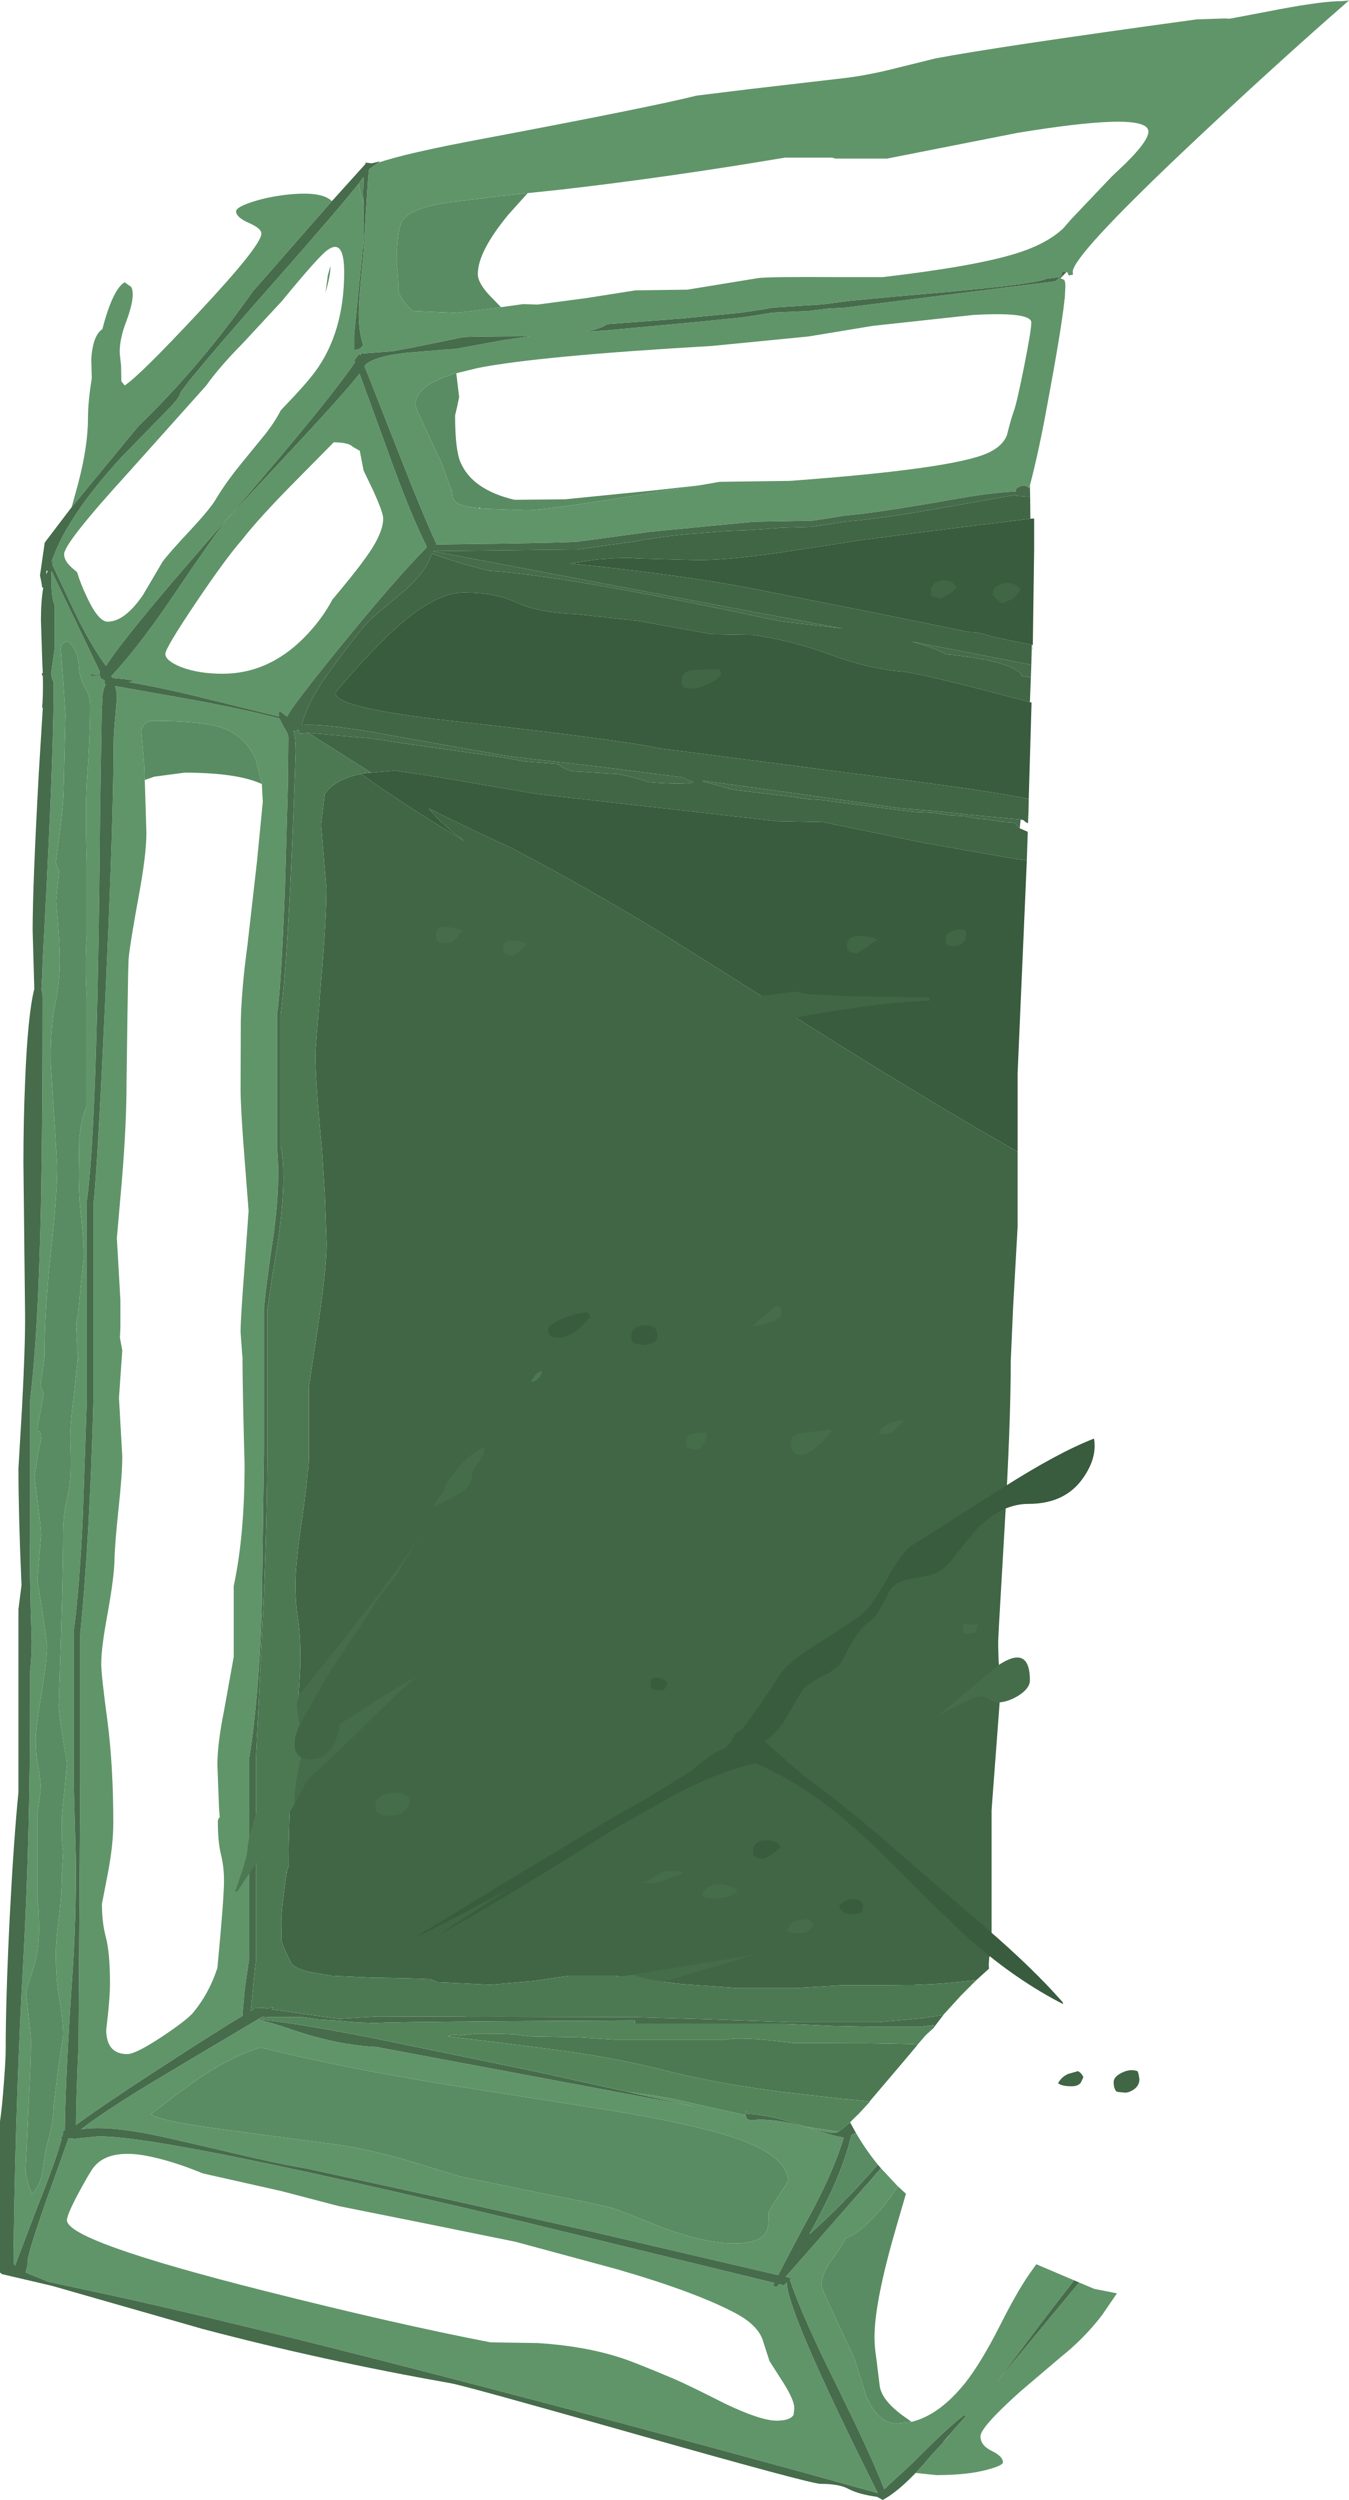 <?xml version="1.0" encoding="UTF-8" standalone="no"?>
<svg xmlns:ffdec="https://www.free-decompiler.com/flash" xmlns:xlink="http://www.w3.org/1999/xlink" ffdec:objectType="shape" height="528.2px" width="285.15px" xmlns="http://www.w3.org/2000/svg">
  <g transform="matrix(1.0, 0.0, 0.0, 1.0, 12.65, 57.3)">
    <path d="M2.5 49.85 L3.9 44.75 Q5.95 36.9 5.95 30.95 5.95 27.5 6.75 22.65 L6.65 18.95 Q6.65 17.55 6.95 16.1 7.5 13.3 8.9 12.3 L8.95 12.35 Q11.2 3.75 13.7 2.35 L15.05 3.3 Q15.4 3.75 15.4 4.95 15.4 6.95 14.05 10.6 12.65 14.2 12.65 17.15 L12.95 20.1 13.0 23.25 13.7 24.15 Q16.9 22.05 29.4 8.65 42.6 -5.45 42.6 -7.95 42.6 -9.05 39.95 -10.2 37.25 -11.4 37.25 -12.65 37.25 -13.5 40.55 -14.6 43.9 -15.7 47.85 -16.15 55.3 -17.0 57.5 -14.8 L40.9 4.15 Q36.3 10.6 32.55 15.25 24.85 24.8 16.6 32.75 L2.5 49.85 M67.25 -22.9 Q72.95 -24.9 89.0 -27.9 125.1 -34.7 134.6 -37.1 L145.6 -38.45 166.25 -40.85 Q171.35 -41.5 177.15 -43.0 L185.05 -44.95 Q197.9 -47.4 240.25 -53.2 L246.2 -53.4 247.3 -53.35 256.55 -55.1 257.8 -55.35 Q267.25 -57.1 270.9 -57.05 L272.5 -57.2 272.2 -56.95 269.25 -54.35 269.15 -54.25 268.95 -54.1 Q255.5 -42.25 240.8 -28.45 L237.3 -25.15 Q214.1 -3.15 214.1 0.15 L214.15 0.75 213.25 0.9 212.95 0.2 212.75 0.2 212.0 0.0 211.55 1.2 208.5 1.6 Q207.35 2.25 198.0 3.35 L188.55 4.3 176.05 5.4 166.6 6.3 161.35 7.0 150.75 7.7 147.45 8.25 144.1 8.75 131.4 10.0 115.65 11.2 Q114.45 12.15 111.15 12.75 L115.05 12.55 131.25 11.05 143.95 9.8 147.25 9.3 150.6 8.75 158.35 8.4 162.3 7.9 165.9 7.7 199.1 3.55 210.4 2.15 211.3 1.4 211.5 1.5 212.25 1.8 Q212.55 2.1 212.55 3.25 L212.4 6.0 212.25 6.25 212.35 6.25 Q211.65 12.55 208.75 28.1 206.95 38.05 205.05 45.25 L204.9 45.85 Q203.7 44.65 202.05 46.05 L202.05 46.55 Q196.55 46.8 188.05 48.35 172.15 51.15 165.8 51.65 L162.5 52.2 159.15 52.7 146.55 52.95 124.9 55.05 110.15 57.05 Q109.65 57.4 79.55 57.75 L79.6 57.6 79.45 57.3 Q77.35 52.75 74.3 45.15 L73.9 44.2 73.8 43.9 70.7 36.05 64.9 21.3 64.6 20.65 64.4 20.1 64.65 19.7 Q66.75 18.0 72.4 17.35 L73.7 17.2 81.0 16.6 83.75 16.4 93.8 14.55 99.4 13.75 Q86.35 13.8 85.15 13.95 L81.55 14.7 74.45 16.15 73.65 16.3 70.35 16.9 64.05 17.4 63.85 17.4 63.7 17.35 63.6 17.35 63.6 17.75 63.45 17.7 63.45 17.75 63.3 17.4 62.65 18.3 62.25 18.8 62.4 19.25 Q55.35 29.45 31.25 57.05 13.8 77.05 9.75 83.4 6.6 79.15 3.2 72.15 L-1.6 62.0 -1.3 60.7 -1.8 61.55 -1.8 61.5 Q1.4 51.9 13.15 39.15 L21.65 30.45 Q25.35 26.75 25.35 26.05 25.35 24.9 45.65 1.9 58.45 -12.6 63.2 -18.55 63.25 -17.55 63.95 -15.0 L64.2 -14.05 64.2 -6.45 63.2 3.45 62.2 13.55 62.2 16.6 62.65 16.6 Q63.7 16.45 64.1 15.55 62.85 11.9 63.3 5.85 L63.35 5.2 63.35 5.1 63.7 1.15 64.2 -4.0 64.65 -12.0 65.15 -19.5 65.2 -20.1 65.25 -20.55 65.25 -21.0 65.3 -21.35 65.5 -21.65 67.25 -22.9 M173.55 400.8 L177.1 404.6 Q175.8 406.85 173.4 409.7 L172.95 410.15 Q169.0 414.6 166.15 415.6 165.05 417.65 162.75 420.8 161.0 423.45 161.0 425.5 161.0 426.15 163.6 431.65 L167.8 440.65 169.85 446.9 169.85 446.95 170.05 447.6 170.35 448.7 Q172.85 454.75 176.95 454.75 L180.05 454.4 180.25 454.35 Q186.0 452.85 191.35 446.2 194.75 441.9 198.8 433.9 202.15 427.25 204.7 423.5 L206.4 421.1 214.4 424.5 Q207.9 432.75 198.7 445.15 L198.0 446.05 215.45 424.95 218.65 426.3 223.45 427.25 220.3 431.85 Q216.5 436.8 211.65 440.65 L202.95 448.05 Q194.6 455.55 194.6 457.45 194.6 459.4 197.0 460.55 199.35 461.7 199.35 462.95 199.35 463.6 196.25 464.45 192.05 465.65 185.25 465.65 L180.9 465.2 181.8 464.2 182.75 463.2 182.95 462.9 183.6 462.15 184.95 460.65 188.4 456.95 186.55 458.8 191.45 453.25 191.25 452.9 Q188.05 455.3 182.2 461.15 L180.25 463.1 174.25 468.65 Q172.35 463.7 168.15 454.85 L163.95 446.2 Q156.95 432.2 154.3 424.35 L154.6 424.05 153.4 423.75 154.15 422.95 154.85 422.15 169.45 405.5 170.4 404.4 170.4 404.45 173.55 400.8 M98.9 -16.5 L92.45 -15.8 81.65 -14.45 Q74.3 -13.3 72.55 -10.85 71.2 -8.95 71.2 -1.65 71.65 1.8 71.55 3.6 71.5 5.5 74.55 8.4 L83.45 8.8 87.4 8.4 93.25 7.6 97.95 6.95 101.0 7.05 111.5 5.65 121.65 4.05 132.65 3.9 147.65 1.45 Q150.15 1.15 164.25 1.25 L173.95 1.25 Q193.6 -1.05 202.3 -3.8 208.65 -5.8 212.1 -9.05 L213.7 -10.9 221.35 -18.95 222.35 -20.0 225.3 -22.8 Q230.1 -27.55 230.1 -29.5 230.1 -31.85 221.9 -31.55 215.1 -31.3 202.55 -29.25 L174.9 -23.8 163.9 -23.8 163.25 -24.0 153.3 -24.0 Q128.7 -19.85 106.05 -17.25 L98.9 -16.5 M135.15 45.25 L139.5 44.5 154.35 44.3 Q188.35 41.8 195.95 38.5 199.2 37.1 200.2 34.65 200.95 31.55 201.65 29.55 202.25 28.0 203.8 20.25 205.35 12.45 205.35 10.85 205.35 8.55 193.05 9.25 L171.85 11.55 158.2 13.8 137.8 15.8 Q101.3 17.9 88.35 20.45 L83.05 21.75 81.65 22.25 Q75.15 24.6 75.15 28.2 75.15 28.7 77.3 33.25 L80.65 40.45 80.95 41.2 81.7 43.35 82.85 46.4 83.05 47.75 Q83.25 48.6 84.2 49.1 85.5 49.75 88.7 50.1 L88.95 50.15 98.75 50.5 Q102.2 50.5 120.4 47.6 L135.15 45.25 M53.95 21.25 Q60.1 12.9 60.1 0.2 60.1 -7.05 56.55 -4.45 54.7 -3.15 46.95 6.3 L38.65 15.25 Q33.8 20.15 30.95 24.15 L14.35 42.7 Q0.9 57.45 0.9 59.8 0.9 61.35 2.95 63.0 L3.65 63.6 Q4.35 65.95 5.6 68.6 8.1 74.05 10.1 74.05 13.7 74.05 17.55 68.45 L21.7 61.4 Q23.15 59.45 27.65 54.65 31.65 50.35 32.9 48.3 35.0 44.75 38.3 40.7 L43.4 34.45 Q45.45 31.85 46.7 29.4 L47.4 28.65 Q51.9 24.0 53.95 21.25 M56.65 0.8 L57.2 -1.1 Q57.25 0.75 56.15 4.55 L56.65 0.8 M50.0 44.15 Q42.25 51.95 38.55 56.7 35.0 60.75 28.65 70.2 22.3 79.65 22.3 80.85 22.3 82.3 25.65 83.65 29.35 85.05 34.4 85.05 44.0 85.05 51.5 77.55 55.3 73.75 57.6 69.4 62.35 63.75 64.5 60.75 68.35 55.5 68.35 52.25 68.35 51.05 66.35 46.6 L64.2 42.1 63.4 37.95 61.9 37.1 Q61.15 36.2 57.9 36.15 L50.0 44.15 M63.35 21.65 L68.9 36.85 Q73.85 50.8 77.6 58.3 70.8 65.2 59.6 78.95 48.9 92.1 48.05 94.1 L46.35 92.85 46.3 93.9 46.35 94.1 27.0 89.35 Q19.85 87.7 14.5 86.8 L15.65 86.65 Q15.5 86.3 11.2 85.95 L10.85 85.6 Q16.75 79.25 23.75 68.9 32.25 56.3 35.45 52.25 L51.0 35.55 Q60.25 25.6 63.35 21.65 M0.2 79.9 L0.7 86.45 1.2 93.8 0.8 109.55 Q0.75 112.65 -0.05 118.9 L-0.85 124.9 -0.5 125.9 Q-0.15 126.45 -0.15 126.9 L-0.8 133.0 Q0.0 142.05 0.0 145.4 0.0 150.15 -0.95 154.8 -1.95 159.4 -1.95 166.95 L-1.25 178.05 -0.55 189.1 Q-0.55 195.0 -1.9 207.25 -3.25 219.5 -3.25 229.5 L-3.65 232.4 -4.1 235.3 -3.75 236.35 Q-3.4 236.95 -3.4 237.35 L-4.85 244.95 Q-3.95 244.95 -3.95 246.7 L-4.65 250.1 -5.35 254.75 -4.65 260.5 Q-3.95 265.5 -3.95 267.0 L-4.75 276.4 Q-2.7 289.35 -2.7 290.55 -2.7 293.4 -3.9 300.65 -5.1 307.95 -5.1 310.15 -5.1 313.3 -4.55 316.15 -4.05 319.0 -4.05 319.85 -4.05 321.8 -4.75 325.9 L-4.75 343.95 Q-4.4 346.0 -4.4 350.55 -4.4 355.05 -5.75 359.1 -7.15 363.15 -7.15 363.8 L-6.6 368.85 Q-6.1 372.75 -6.1 374.0 -6.1 377.6 -6.65 388.7 L-7.25 401.75 -6.65 404.25 -5.95 406.25 Q-4.25 404.75 -3.75 401.9 L-3.0 396.9 Q-1.3 390.95 -1.3 387.6 L-0.3 379.45 0.7 372.65 Q0.7 369.9 -0.05 365.3 -0.85 360.75 -0.85 355.8 -0.85 352.65 -0.2 347.85 0.4 343.05 0.4 339.15 L0.7 333.8 0.45 331.95 0.4 327.25 Q0.4 325.7 0.95 321.25 L1.5 315.2 Q-0.25 304.8 -0.25 303.1 0.7 276.15 0.7 266.6 0.7 262.35 1.7 258.5 2.55 255.15 2.2 247.35 2.1 244.25 2.9 238.05 L3.8 229.6 3.95 230.25 3.65 228.15 3.65 226.6 3.45 223.0 Q3.45 221.4 3.85 220.45 L4.35 215.05 5.05 208.45 Q5.05 204.55 4.55 200.1 4.0 195.65 4.0 190.6 L4.1 183.4 Q4.45 179.15 5.7 176.3 L5.7 153.35 Q5.25 146.8 5.7 140.2 L5.7 125.0 Q5.3 112.75 5.8 106.4 6.4 98.25 6.4 91.75 6.4 89.85 5.3 87.95 4.15 85.95 4.0 83.3 3.85 80.2 1.8 78.2 0.75 78.3 0.35 79.0 0.15 79.45 0.2 79.9 M-1.1 73.0 L-1.1 70.6 Q-1.8 69.0 -1.8 64.9 L-1.75 63.35 3.3 73.85 8.4 84.5 8.45 85.3 6.6 85.15 6.5 85.5 8.5 85.45 8.65 86.0 9.45 86.45 9.45 86.8 9.4 87.25 9.7 87.3 Q9.25 88.1 9.05 89.4 L8.85 93.1 8.5 114.75 Q7.95 180.6 5.7 196.55 L5.7 238.7 4.85 263.0 Q4.2 277.75 2.95 287.3 L2.95 320.25 3.4 336.1 Q3.45 348.8 2.65 360.0 1.2 380.95 1.05 392.85 L0.75 392.85 0.55 394.05 0.0 394.55 0.4 394.5 Q-0.75 399.05 -4.95 409.5 L-9.45 421.35 -9.8 421.0 -9.75 415.65 -9.7 415.55 -9.75 415.55 Q-9.25 383.6 -7.7 356.35 -6.3 330.55 -6.3 302.55 L-6.3 295.9 Q-5.95 292.6 -5.95 289.5 -6.45 275.1 -6.3 267.9 L-6.3 238.5 Q-4.6 225.15 -4.0 197.5 -3.65 180.7 -3.65 153.45 -3.65 152.55 -3.9 151.85 L-3.85 150.5 -3.75 149.2 -3.65 146.35 -3.65 146.15 -2.85 130.95 -2.7 127.75 Q-1.3 100.0 -1.3 86.85 L-1.3 86.8 Q-1.7 86.3 -1.85 85.0 L-1.1 79.6 -1.1 73.75 -1.05 73.6 -1.1 73.0 M42.7 108.35 L42.65 108.0 41.45 103.3 Q39.6 98.85 35.5 96.95 31.4 95.0 19.6 95.0 17.85 95.0 17.2 97.0 L17.8 103.8 17.95 107.25 17.95 107.5 18.3 118.65 Q18.3 123.3 16.65 132.15 14.8 142.3 14.55 145.15 14.45 146.15 14.3 156.65 L14.1 171.15 Q14.1 180.35 13.1 192.3 L12.05 204.3 12.8 217.35 12.8 223.25 12.7 225.35 13.2 228.0 12.5 238.05 13.2 250.45 Q13.2 254.2 12.4 261.55 11.6 269.1 11.55 272.45 11.45 276.05 10.1 283.6 8.75 290.8 8.75 294.25 8.75 296.6 10.05 306.2 11.3 315.85 11.3 327.9 11.3 332.55 10.1 338.75 L8.9 344.95 Q8.9 348.9 9.7 351.9 10.55 355.0 10.6 361.2 10.65 364.7 9.8 371.6 9.85 376.7 14.25 376.7 16.05 376.7 21.7 372.95 26.95 369.45 28.25 367.85 31.55 363.85 33.3 358.5 34.7 343.85 34.7 340.05 34.7 337.1 34.05 334.5 33.4 331.9 33.4 327.55 33.4 327.15 33.65 326.8 L33.8 326.65 33.65 324.8 33.3 315.6 Q33.3 311.2 34.65 304.45 L36.75 292.8 36.75 277.8 Q39.05 267.15 39.05 252.2 38.65 237.75 38.6 229.5 L38.75 230.45 38.55 229.0 38.2 224.1 Q38.2 221.4 39.05 210.35 L39.9 198.55 39.05 187.6 Q38.2 176.8 38.2 172.8 L38.25 158.3 Q38.45 151.2 39.65 142.45 L41.65 124.9 42.9 112.1 42.7 108.35 M11.7 94.35 L12.05 90.25 Q12.05 88.7 11.65 87.65 L28.0 90.55 Q38.65 92.5 46.4 94.5 L47.3 96.25 Q48.3 97.75 48.3 98.55 L48.2 108.8 47.6 129.7 Q46.85 150.2 45.95 156.8 L45.95 185.7 Q46.6 192.4 45.3 202.75 43.6 214.05 43.15 219.2 L43.15 249.55 42.7 282.15 Q42.15 300.7 40.05 314.05 L40.05 356.3 39.1 362.85 38.65 367.95 38.65 368.6 Q32.7 372.15 19.35 380.85 8.3 388.05 3.4 391.7 3.45 385.1 3.95 374.8 L4.3 319.9 4.3 288.0 Q6.3 268.0 7.1 238.35 L7.1 197.15 Q7.95 189.45 9.6 153.95 11.05 122.2 11.3 106.15 L11.35 100.45 Q11.35 97.55 11.7 94.35 M145.0 389.6 L145.0 389.65 Q145.0 390.7 146.35 390.65 L147.7 390.55 Q152.9 390.55 158.75 392.45 164.2 394.2 165.7 394.3 163.9 400.55 159.35 409.25 154.55 418.1 151.85 423.4 L111.75 414.05 81.55 407.3 52.05 400.85 Q46.4 399.95 35.7 397.4 23.2 394.45 19.2 393.65 9.55 391.75 4.45 392.6 9.7 388.65 18.2 383.45 25.5 379.05 41.8 369.4 44.35 369.9 48.95 371.5 58.6 374.8 66.95 375.2 L134.5 387.85 129.85 386.85 120.15 384.7 125.5 385.45 130.1 386.25 130.3 386.3 135.25 387.45 145.0 389.6 M1.8 394.5 L2.7 394.55 3.4 394.65 3.4 394.55 8.4 394.05 9.35 394.1 Q13.85 394.25 23.3 395.85 46.15 399.75 98.05 412.15 L149.6 424.7 151.05 425.05 150.75 425.6 151.45 425.95 152.05 425.3 153.05 425.55 153.65 424.95 Q153.85 431.45 172.9 469.45 L170.0 468.65 152.65 463.85 152.4 463.8 Q119.95 454.9 85.35 445.9 44.95 435.4 18.4 429.35 L13.75 428.3 -2.45 424.8 -6.65 423.1 -6.8 423.0 -7.25 422.8 -7.05 422.1 Q-6.8 421.35 -6.8 420.4 -6.8 418.75 -2.5 406.6 L1.8 394.6 1.8 394.5 M19.3 389.35 Q20.4 390.7 34.05 392.55 L59.15 395.9 Q66.35 397.05 74.25 399.4 L84.8 402.6 102.05 406.15 Q115.1 408.65 117.3 409.4 119.0 410.0 127.75 413.5 136.8 416.7 142.45 416.7 148.2 416.7 149.4 414.05 149.8 413.25 149.8 411.95 L149.8 410.35 Q150.05 409.3 152.0 406.55 L153.9 403.6 Q153.9 398.45 143.65 394.75 135.5 391.8 117.35 388.75 L81.4 383.1 Q58.25 379.3 42.4 375.3 36.7 377.05 30.45 381.15 26.9 383.45 19.3 389.35 M157.45 392.0 L164.6 393.1 163.9 393.35 Q161.75 393.35 157.45 392.0 M148.5 436.9 Q147.35 433.95 143.2 431.65 134.85 427.1 117.75 422.15 L96.3 416.35 77.1 412.45 58.9 408.8 46.85 405.65 30.2 401.9 Q24.4 399.5 19.35 398.4 9.6 396.25 6.55 401.5 5.85 402.55 3.9 406.15 1.5 410.65 1.5 411.8 1.5 416.2 43.35 426.75 71.3 433.8 91.05 437.6 L101.0 437.75 Q110.65 438.35 118.2 440.75 120.9 441.55 129.65 445.25 132.4 446.4 140.6 450.55 148.15 454.15 151.5 454.15 154.4 454.15 155.1 452.9 L155.25 451.5 Q155.25 449.9 153.1 446.4 L150.0 441.55 148.5 436.9" fill="#609569" fill-rule="evenodd" stroke="none"/>
    <path d="M57.5 -14.8 L64.55 -22.6 64.65 -22.95 65.8 -22.8 65.95 -22.8 67.6 -23.2 67.6 -23.15 67.25 -22.9 65.5 -21.65 65.3 -21.35 65.25 -21.0 65.25 -20.55 65.2 -20.1 65.15 -19.5 64.65 -12.0 64.2 -4.0 63.7 1.15 63.35 5.1 63.35 5.2 63.3 5.85 Q62.85 11.9 64.1 15.55 63.7 16.45 62.65 16.6 L62.2 16.6 62.2 13.55 63.2 3.45 64.2 -6.45 64.2 -14.05 64.1 -16.45 64.2 -19.9 63.2 -18.55 Q58.45 -12.6 45.65 1.9 25.35 24.9 25.35 26.05 25.35 26.75 21.65 30.45 L13.15 39.15 Q1.4 51.9 -1.8 61.5 L-1.8 61.55 -1.3 60.7 -1.6 62.0 3.2 72.15 Q6.6 79.15 9.75 83.4 13.8 77.05 31.25 57.05 55.35 29.45 62.4 19.25 L62.25 18.8 62.65 18.3 63.3 17.4 63.45 17.75 63.45 17.7 63.6 17.75 63.6 17.35 63.7 17.35 63.85 17.4 64.05 17.4 70.35 16.9 73.65 16.3 74.45 16.15 81.55 14.7 85.15 13.95 Q86.35 13.8 99.4 13.75 L93.8 14.55 83.75 16.4 81.0 16.6 73.7 17.2 72.4 17.35 Q66.75 18.0 64.65 19.7 L64.4 20.1 64.6 20.65 64.9 21.3 70.7 36.05 73.8 43.9 73.9 44.2 74.3 45.15 Q77.35 52.75 79.45 57.3 L79.6 57.6 79.55 57.75 Q109.65 57.4 110.15 57.05 L124.9 55.05 146.55 52.95 159.15 52.7 162.5 52.2 165.8 51.65 Q172.15 51.15 188.05 48.35 196.55 46.8 202.05 46.55 L202.05 46.05 Q203.7 44.65 204.9 45.85 L205.05 45.25 205.1 47.65 204.85 47.65 204.5 47.65 202.05 47.45 202.05 47.25 200.65 47.5 188.45 49.65 Q174.1 52.25 165.7 52.95 L162.35 53.5 159.0 54.0 152.65 54.2 145.95 54.7 140.65 54.9 134.9 55.4 Q129.4 55.7 121.45 57.1 L109.45 58.8 78.8 59.15 138.7 70.5 165.5 75.5 152.2 73.95 142.5 71.9 Q105.45 64.25 90.75 63.3 83.4 61.45 78.65 59.65 77.55 63.25 73.0 67.35 L67.65 71.85 Q64.6 74.45 63.25 76.3 58.35 82.55 56.0 86.0 53.4 89.8 52.1 93.0 51.45 94.5 51.15 95.9 55.35 95.55 66.8 97.5 L66.95 97.55 67.3 97.6 68.45 97.8 68.4 97.8 95.0 102.5 113.75 104.65 131.7 106.95 132.8 107.5 Q133.85 107.8 133.85 108.0 131.7 108.55 124.45 107.95 121.2 106.85 117.95 106.25 L108.3 105.65 Q106.05 104.95 105.45 104.15 L98.05 103.55 94.4 102.85 71.9 99.65 68.05 99.05 67.45 98.95 66.55 98.85 66.25 98.8 66.1 98.75 52.55 97.55 50.65 97.65 50.45 96.85 49.7 97.3 49.4 97.05 Q49.85 98.85 49.85 101.45 48.4 144.65 46.65 157.15 L46.65 185.0 Q47.25 187.1 47.25 191.45 47.25 197.2 46.0 205.6 44.45 214.95 43.85 219.55 L43.85 248.85 Q43.85 262.5 43.05 281.65 L41.45 314.4 41.45 357.2 Q41.15 359.05 40.75 363.7 L40.35 367.6 40.75 367.35 40.8 367.35 41.1 367.0 43.15 366.95 43.8 367.1 45.05 366.8 44.85 367.25 58.95 369.25 66.95 368.75 122.05 368.9 135.5 369.3 154.15 369.95 172.7 369.95 173.2 369.95 180.25 369.3 182.35 369.1 182.65 369.05 186.7 368.45 186.9 368.25 184.65 371.2 182.9 372.85 183.3 372.4 184.85 370.55 182.15 370.9 181.75 370.95 172.7 370.95 172.55 370.95 163.2 370.75 153.45 370.3 121.55 370.3 121.55 369.6 94.35 369.75 Q67.1 369.95 66.95 370.15 L62.6 370.0 58.25 369.6 54.8 369.4 51.35 368.9 45.15 368.9 42.8 368.8 41.9 369.35 Q48.55 369.9 65.45 373.15 L94.85 379.2 97.3 379.7 103.9 381.1 104.0 381.15 119.75 384.6 120.15 384.7 129.85 386.85 134.5 387.85 66.95 375.2 Q58.6 374.8 48.95 371.5 44.35 369.9 41.8 369.4 25.5 379.05 18.2 383.45 9.7 388.65 4.45 392.6 9.55 391.75 19.2 393.65 23.2 394.45 35.7 397.4 46.4 399.95 52.05 400.85 L81.55 407.3 111.75 414.05 151.85 423.4 Q154.55 418.1 159.35 409.25 163.9 400.55 165.7 394.3 164.2 394.2 158.75 392.45 152.9 390.55 147.7 390.55 L146.35 390.65 Q145.0 390.7 145.0 389.65 L145.0 389.6 Q145.0 387.95 145.35 389.3 150.3 389.6 156.05 391.55 L157.45 392.0 Q161.75 393.35 163.9 393.35 L164.6 393.1 166.7 391.45 167.05 391.1 167.25 391.5 168.25 393.3 167.3 393.85 Q166.25 398.45 163.85 404.0 161.95 408.35 158.45 414.75 165.2 408.8 172.9 400.05 L173.55 400.8 170.4 404.45 170.4 404.4 169.45 405.5 154.85 422.15 154.15 422.95 153.4 423.75 154.6 424.05 154.3 424.35 Q156.95 432.2 163.95 446.2 L168.15 454.85 Q172.35 463.7 174.25 468.65 L180.25 463.1 182.2 461.15 Q188.05 455.3 191.25 452.9 L191.45 453.25 186.55 458.8 188.4 456.95 184.95 460.65 183.6 462.15 182.95 462.9 182.75 463.2 181.8 464.2 180.9 465.2 180.25 465.85 Q176.8 469.35 173.95 470.9 L172.75 470.25 Q168.85 469.7 166.75 468.6 164.8 467.5 160.8 467.5 158.75 467.5 122.75 457.3 85.6 446.75 82.65 446.25 55.25 441.4 30.1 434.75 L-1.7 425.65 -12.4 423.15 -12.35 422.95 -12.65 422.95 -12.65 390.95 Q-12.2 387.9 -11.8 382.4 -11.45 377.7 -11.45 375.95 -11.45 364.95 -10.6 347.85 -9.75 331.35 -8.75 321.35 L-8.75 282.7 -8.1 277.6 -8.15 276.5 Q-8.75 262.45 -8.75 252.95 L-8.0 240.15 Q-7.3 227.1 -7.35 220.5 L-7.7 188.45 Q-7.7 179.6 -7.35 171.35 -6.8 157.2 -5.4 151.65 L-5.75 139.3 Q-5.75 129.65 -4.45 106.05 L-3.6 92.2 -3.75 92.2 Q-3.5 89.55 -3.6 85.45 L-3.75 85.45 -3.8 84.9 -3.6 84.9 -3.7 83.05 -4.0 73.7 Q-4.0 69.75 -3.5 66.8 L-3.75 66.85 Q-3.8 66.05 -4.2 64.3 L-3.2 57.35 2.5 49.85 16.6 32.75 Q24.85 24.8 32.55 15.25 36.3 10.6 40.9 4.15 L57.5 -14.8 M212.75 0.2 L211.5 1.5 211.3 1.4 210.4 2.15 199.1 3.55 165.9 7.7 162.3 7.9 158.35 8.4 150.6 8.75 147.25 9.3 143.95 9.8 131.25 11.05 115.05 12.55 111.15 12.75 Q114.45 12.15 115.65 11.2 L131.4 10.0 144.1 8.75 147.45 8.25 150.75 7.7 161.35 7.0 166.6 6.3 176.05 5.4 188.55 4.3 198.0 3.35 Q207.35 2.25 208.5 1.6 L211.55 1.2 212.0 0.0 212.75 0.2 M205.35 83.15 L205.25 85.85 203.4 85.55 Q202.1 82.45 187.2 80.9 186.1 80.25 184.5 79.65 182.55 78.9 179.95 78.25 L185.8 79.35 205.35 83.15 M203.1 115.85 L202.9 117.7 201.75 116.55 199.1 116.35 196.15 115.85 193.85 115.65 191.25 115.15 188.05 114.95 184.8 114.45 180.7 114.25 176.55 113.75 161.1 111.75 158.1 111.55 154.85 111.05 142.3 109.55 135.95 107.8 135.95 107.65 153.15 110.0 177.25 113.4 185.5 114.1 191.95 114.8 203.1 115.85 M214.4 424.5 L215.45 424.95 198.0 446.05 198.7 445.15 Q207.9 432.75 214.4 424.5 M63.35 21.65 Q60.25 25.6 51.0 35.55 L35.45 52.25 Q32.25 56.3 23.75 68.9 16.75 79.25 10.85 85.6 L11.2 85.95 Q15.5 86.3 15.65 86.65 L14.5 86.8 Q19.85 87.7 27.0 89.35 L46.35 94.1 46.3 93.9 46.35 92.85 48.05 94.1 Q48.9 92.1 59.6 78.95 70.8 65.2 77.6 58.3 73.85 50.8 68.9 36.85 L63.35 21.65 M-9.75 415.65 L-9.8 421.0 -9.45 421.35 -4.95 409.5 Q-0.75 399.05 0.4 394.5 L0.0 394.55 0.55 394.05 0.75 392.85 1.05 392.85 Q1.2 380.95 2.65 360.0 3.45 348.8 3.4 336.1 L2.95 320.25 2.95 287.3 Q4.2 277.75 4.85 263.0 L5.7 238.7 5.7 196.55 Q7.95 180.6 8.5 114.75 L8.85 93.1 9.05 89.4 Q9.25 88.1 9.7 87.3 L9.4 87.25 9.45 86.8 9.45 86.45 8.65 86.0 8.5 85.45 6.5 85.5 6.6 85.15 8.45 85.3 8.4 84.5 3.3 73.85 -1.75 63.35 -1.8 64.9 Q-1.8 69.0 -1.1 70.6 L-1.1 73.0 -1.1 73.75 -1.1 79.6 -1.85 85.0 Q-1.7 86.3 -1.3 86.8 L-1.3 86.85 Q-1.3 100.0 -2.7 127.75 L-2.85 130.95 -3.65 146.15 -3.65 146.35 -3.75 149.2 -3.85 150.5 -3.9 151.85 Q-3.65 152.55 -3.65 153.45 -3.65 180.7 -4.0 197.5 -4.6 225.15 -6.3 238.5 L-6.3 267.9 Q-6.45 275.1 -5.95 289.5 -5.95 292.6 -6.3 295.9 L-6.3 302.55 Q-6.3 330.55 -7.7 356.35 -9.25 383.6 -9.75 415.55 L-9.75 415.65 M11.7 94.35 Q11.35 97.55 11.35 100.45 L11.3 106.15 Q11.05 122.2 9.6 153.95 7.95 189.45 7.1 197.15 L7.1 238.35 Q6.3 268.0 4.3 288.0 L4.3 319.9 3.95 374.8 Q3.45 385.1 3.4 391.7 8.3 388.05 19.35 380.85 32.7 372.15 38.65 368.6 L38.65 367.95 39.1 362.85 40.05 356.3 40.05 314.05 Q42.15 300.7 42.7 282.15 L43.15 249.55 43.15 219.2 Q43.6 214.05 45.3 202.75 46.6 192.4 45.95 185.7 L45.95 156.8 Q46.85 150.2 47.6 129.7 L48.2 108.8 48.3 98.55 Q48.3 97.75 47.3 96.25 L46.4 94.5 Q38.65 92.5 28.0 90.55 L11.65 87.65 Q12.05 88.7 12.05 90.25 L11.7 94.35 M1.8 394.5 L1.8 394.6 -2.5 406.6 Q-6.8 418.75 -6.8 420.4 -6.8 421.35 -7.05 422.1 L-7.25 422.8 -6.8 423.0 -6.65 423.1 -2.45 424.8 13.75 428.3 18.4 429.35 Q44.95 435.4 85.35 445.9 119.95 454.9 152.4 463.8 L152.65 463.85 170.0 468.65 172.9 469.45 Q153.85 431.45 153.65 424.95 L153.05 425.55 152.05 425.3 151.45 425.95 150.75 425.6 151.05 425.05 149.6 424.7 98.05 412.15 Q46.15 399.75 23.3 395.85 13.85 394.25 9.35 394.1 L8.4 394.05 3.4 394.55 3.4 394.65 2.7 394.55 1.8 394.5 M-2.85 64.05 L-2.55 63.25 -2.85 63.35 -2.85 64.05" fill="#466c4b" fill-rule="evenodd" stroke="none"/>
    <path d="M168.25 393.3 Q170.3 396.85 172.9 400.05 165.2 408.8 158.45 414.75 161.95 408.35 163.85 404.0 166.25 398.45 167.3 393.85 L168.25 393.3 M177.1 404.6 L178.85 406.2 176.9 412.9 Q172.2 428.95 172.2 436.5 172.2 438.6 172.6 441.1 L173.25 446.4 Q173.45 449.55 178.0 452.95 L180.05 454.4 176.95 454.75 Q172.85 454.75 170.35 448.7 L170.05 447.6 169.85 446.95 169.85 446.9 167.8 440.65 163.6 431.65 Q161.0 426.15 161.0 425.5 161.0 423.45 162.75 420.8 165.05 417.65 166.15 415.6 169.0 414.6 172.95 410.15 L173.4 409.7 Q175.8 406.85 177.1 404.6 M63.2 -18.55 L64.2 -19.9 64.1 -16.45 64.2 -14.05 63.95 -15.0 Q63.25 -17.55 63.2 -18.55 M93.25 7.6 L87.4 8.4 83.45 8.8 74.55 8.4 Q71.5 5.5 71.55 3.6 71.65 1.8 71.2 -1.65 71.2 -8.95 72.55 -10.85 74.3 -13.3 81.65 -14.45 L92.45 -15.8 98.9 -16.5 94.85 -12.0 Q88.35 -4.15 88.35 0.6 88.35 2.6 91.2 5.5 L93.25 7.6 M83.05 21.75 L83.8 21.55 84.4 26.6 84.0 28.55 83.55 30.45 Q83.55 37.75 84.7 40.4 87.2 46.2 96.1 48.3 L106.75 48.2 126.2 46.25 135.15 45.25 120.4 47.6 Q102.2 50.5 98.75 50.5 L88.95 50.15 88.7 49.9 88.7 50.1 Q85.5 49.75 84.2 49.1 83.25 48.6 83.05 47.75 L82.85 46.4 81.7 43.35 80.95 41.2 80.65 40.45 77.3 33.25 Q75.15 28.7 75.15 28.2 75.15 24.6 81.65 22.25 L83.05 21.75 M0.2 79.9 Q0.15 79.45 0.35 79.0 0.75 78.3 1.8 78.2 3.85 80.2 4.0 83.3 4.15 85.95 5.3 87.95 6.4 89.85 6.4 91.75 6.4 98.25 5.8 106.4 5.3 112.75 5.7 125.0 L5.7 140.2 Q5.25 146.8 5.7 153.35 L5.7 176.3 Q4.45 179.15 4.1 183.4 L4.0 190.6 Q4.0 195.65 4.55 200.1 5.05 204.55 5.05 208.45 L4.35 215.05 3.85 220.45 Q3.45 221.4 3.45 223.0 L3.65 226.6 3.65 228.15 3.95 230.25 3.8 229.6 2.9 238.05 Q2.1 244.25 2.2 247.35 2.55 255.15 1.7 258.5 0.7 262.35 0.7 266.6 0.7 276.15 -0.25 303.1 -0.25 304.8 1.5 315.2 L0.95 321.25 Q0.4 325.7 0.4 327.25 L0.45 331.95 0.7 333.8 0.4 339.15 Q0.4 343.05 -0.2 347.85 -0.85 352.65 -0.85 355.8 -0.85 360.75 -0.05 365.3 0.7 369.9 0.7 372.65 L-0.3 379.45 -1.3 387.6 Q-1.3 390.95 -3.0 396.9 L-3.75 401.9 Q-4.25 404.75 -5.95 406.25 L-6.65 404.25 -7.25 401.75 -6.65 388.7 Q-6.1 377.6 -6.1 374.0 -6.1 372.75 -6.6 368.85 L-7.15 363.8 Q-7.15 363.15 -5.75 359.1 -4.4 355.05 -4.4 350.55 -4.4 346.0 -4.75 343.95 L-4.75 325.9 Q-4.05 321.8 -4.05 319.85 -4.05 319.0 -4.55 316.15 -5.1 313.3 -5.1 310.15 -5.1 307.95 -3.9 300.65 -2.7 293.4 -2.7 290.55 -2.7 289.35 -4.75 276.4 L-3.95 267.0 Q-3.95 265.5 -4.65 260.5 L-5.35 254.75 -4.65 250.1 -3.95 246.7 Q-3.95 244.95 -4.85 244.95 L-3.4 237.35 Q-3.4 236.95 -3.75 236.35 L-4.1 235.3 -3.65 232.4 -3.25 229.5 Q-3.25 219.5 -1.9 207.25 -0.55 195.0 -0.55 189.1 L-1.25 178.05 -1.95 166.95 Q-1.95 159.4 -0.95 154.8 0.0 150.15 0.0 145.4 0.0 142.05 -0.8 133.0 L-0.15 126.9 Q-0.15 126.45 -0.5 125.9 L-0.85 124.9 -0.05 118.9 Q0.75 112.65 0.8 109.55 L1.2 93.8 0.7 86.45 0.2 79.9 M-9.75 415.65 L-9.75 415.55 -9.7 415.55 -9.75 415.65 M-1.1 73.75 L-1.1 73.0 -1.05 73.6 -1.1 73.75 M17.95 107.5 L17.95 107.25 17.8 103.8 17.2 97.0 Q17.85 95.0 19.6 95.0 31.4 95.0 35.5 96.95 39.6 98.85 41.45 103.3 L42.65 108.0 42.7 108.35 Q37.5 105.95 26.35 105.95 L19.95 106.8 17.95 107.5 M19.3 389.35 Q26.9 383.45 30.45 381.15 36.7 377.05 42.4 375.3 58.25 379.3 81.4 383.1 L117.35 388.75 Q135.5 391.8 143.65 394.75 153.9 398.45 153.9 403.6 L152.0 406.55 Q150.05 409.3 149.8 410.35 L149.8 411.95 Q149.8 413.25 149.4 414.05 148.2 416.7 142.45 416.7 136.8 416.7 127.75 413.5 119.0 410.0 117.3 409.4 115.1 408.65 102.05 406.15 L84.8 402.6 74.25 399.4 Q66.35 397.05 59.15 395.9 L34.05 392.55 Q20.4 390.7 19.3 389.35" fill="#598c62" fill-rule="evenodd" stroke="none"/>
    <path d="M205.1 47.65 L205.15 52.3 187.75 54.45 170.15 56.7 155.85 58.9 Q142.3 61.05 134.85 61.05 L122.0 60.7 Q120.55 60.5 117.2 60.65 L113.6 60.9 107.8 61.75 Q129.25 63.9 145.1 66.8 L172.9 72.3 192.25 76.25 Q194.3 76.2 197.15 77.25 L205.45 78.95 205.35 83.15 185.8 79.35 179.95 78.25 Q182.55 78.9 184.5 79.65 186.1 80.25 187.2 80.9 202.1 82.45 203.4 85.55 L205.25 85.85 205.05 91.05 Q182.1 84.95 178.05 84.6 170.7 83.95 162.95 81.05 154.5 77.95 146.5 76.85 L137.8 76.7 122.35 73.9 109.05 72.45 Q101.1 72.15 96.4 69.95 92.0 67.9 85.35 67.9 78.45 67.9 68.4 77.9 63.35 82.9 58.3 89.0 L58.3 89.2 Q58.3 92.25 82.25 94.95 117.1 98.8 127.1 100.85 L173.35 106.85 Q194.45 109.5 203.6 111.25 L204.8 111.5 204.8 112.2 204.75 114.25 204.65 116.65 204.15 116.4 203.7 116.0 203.1 115.85 191.95 114.8 185.5 114.1 177.25 113.4 153.15 110.0 135.95 107.65 135.95 107.8 142.3 109.55 154.85 111.05 158.1 111.55 161.1 111.75 176.55 113.75 180.7 114.25 184.8 114.45 188.05 114.95 191.25 115.15 193.85 115.65 196.15 115.85 199.1 116.35 201.75 116.55 202.9 117.7 204.6 118.45 204.5 121.4 204.4 124.5 202.15 124.2 182.95 120.85 161.35 116.4 151.55 116.2 100.8 110.45 85.85 107.9 85.6 107.85 80.3 106.95 71.1 105.55 70.95 105.55 70.8 105.55 70.5 105.55 70.35 105.55 70.2 105.55 65.85 105.95 65.8 105.95 64.05 104.85 52.55 97.55 66.1 98.75 66.25 98.8 66.55 98.85 67.45 98.95 68.05 99.05 71.9 99.65 94.4 102.85 98.05 103.55 105.45 104.15 Q106.05 104.95 108.3 105.65 L117.95 106.25 Q121.2 106.85 124.45 107.95 131.7 108.55 133.85 108.0 133.85 107.8 132.8 107.5 L131.7 106.95 113.75 104.65 95.0 102.5 68.4 97.8 68.45 97.8 67.3 97.6 66.95 97.55 66.8 97.5 Q55.35 95.55 51.15 95.9 51.45 94.5 52.1 93.0 53.4 89.8 56.0 86.0 58.35 82.55 63.25 76.3 64.6 74.45 67.65 71.85 L73.0 67.35 Q77.55 63.25 78.65 59.65 83.4 61.45 90.75 63.3 105.45 64.25 142.5 71.9 L152.2 73.95 165.5 75.5 138.7 70.5 78.8 59.15 109.45 58.8 121.45 57.1 Q129.4 55.7 134.9 55.4 L140.65 54.9 145.95 54.7 152.65 54.2 159.0 54.0 162.35 53.5 165.7 52.95 Q174.1 52.25 188.45 49.65 L200.65 47.5 202.05 47.25 202.05 47.45 204.5 47.65 204.85 47.65 205.1 47.65 M202.45 186.05 L202.45 201.95 201.5 218.95 201.0 230.3 Q201.0 243.55 199.7 265.5 L198.5 286.25 198.35 289.4 198.35 290.6 198.45 293.95 198.95 297.2 198.9 298.15 198.75 301.15 196.95 325.15 196.95 355.1 196.45 356.25 196.35 357.9 196.4 358.65 193.75 361.05 191.0 361.35 186.8 361.75 184.65 361.9 180.25 362.1 178.7 362.1 174.65 362.15 165.2 362.15 155.45 362.75 143.25 362.75 131.4 361.9 117.25 360.15 107.55 360.15 100.05 361.25 91.0 362.05 79.65 361.5 Q78.65 360.9 78.05 360.85 74.65 360.65 66.1 360.55 L57.4 360.15 52.6 359.3 Q49.45 358.5 48.85 357.35 47.1 353.9 46.85 352.65 L46.8 348.95 Q46.8 346.55 47.5 341.65 L48.0 338.1 47.65 338.75 Q48.35 337.45 48.35 336.75 48.35 323.9 49.6 310.7 50.85 297.45 50.85 293.2 50.85 288.2 50.35 284.8 49.8 281.4 49.8 277.35 49.8 273.0 51.2 263.7 52.1 257.45 52.4 253.6 L52.55 253.05 52.65 251.15 52.65 235.7 54.75 221.7 Q56.4 210.05 56.4 205.45 L56.0 194.65 55.4 185.5 Q54.0 171.2 54.0 165.05 L55.2 150.25 Q56.35 136.9 56.35 130.35 L55.2 116.95 56.0 110.45 Q58.15 107.35 63.65 106.2 L66.75 108.4 Q75.15 114.2 85.55 120.4 80.65 116.85 77.95 113.5 88.45 118.7 95.45 121.85 109.15 129.0 124.4 138.15 127.65 140.1 163.6 162.75 179.95 172.95 193.6 180.95 L202.45 186.05" fill="#406645" fill-rule="evenodd" stroke="none"/>
    <path d="M205.15 52.3 L205.95 52.25 205.95 58.65 205.65 79.95 205.6 79.95 205.65 79.0 205.45 78.95 197.15 77.25 Q194.3 76.2 192.25 76.25 L172.9 72.3 145.1 66.8 Q129.25 63.9 107.8 61.75 L113.6 60.9 117.2 60.65 Q120.55 60.5 122.0 60.7 L134.85 61.05 Q142.3 61.05 155.85 58.9 L170.15 56.7 187.75 54.45 205.15 52.3 M205.05 91.05 L205.4 91.15 204.8 111.5 203.6 111.25 Q194.45 109.5 173.35 106.85 L127.1 100.85 Q117.1 98.8 82.25 94.95 58.3 92.25 58.3 89.2 L58.3 89.0 Q63.35 82.9 68.4 77.9 78.45 67.9 85.35 67.9 92.0 67.9 96.4 69.95 101.1 72.15 109.05 72.45 L122.35 73.9 137.8 76.7 146.5 76.85 Q154.5 77.95 162.95 81.05 170.7 83.95 178.05 84.6 182.1 84.95 205.05 91.05 M204.4 124.5 L202.45 169.5 202.45 186.05 193.6 180.95 Q179.95 172.95 163.6 162.75 127.65 140.1 124.4 138.15 109.15 129.0 95.45 121.85 88.45 118.7 77.95 113.5 80.65 116.85 85.55 120.4 75.15 114.2 66.75 108.4 L63.65 106.2 64.3 106.1 65.8 105.95 65.85 105.95 70.2 105.55 70.35 105.55 70.5 105.55 70.8 105.55 70.95 105.55 71.1 105.55 80.3 106.95 85.6 107.85 85.85 107.9 100.8 110.45 151.55 116.2 161.35 116.4 182.95 120.85 202.15 124.2 204.4 124.5" fill="#395b3e" fill-rule="evenodd" stroke="none"/>
    <path d="M193.75 361.05 L190.5 364.3 186.9 368.25 186.7 368.45 182.65 369.05 182.35 369.1 180.25 369.3 173.2 369.95 172.7 369.95 154.15 369.95 135.5 369.3 122.05 368.9 66.95 368.75 58.95 369.25 44.85 367.25 45.05 366.8 43.8 367.1 43.15 366.95 41.1 367.0 40.8 367.35 40.75 367.35 40.35 367.6 40.75 363.7 Q41.15 359.05 41.45 357.2 L41.45 314.4 43.05 281.65 Q43.85 262.5 43.85 248.85 L43.85 219.55 Q44.45 214.95 46.0 205.6 47.25 197.2 47.25 191.45 47.25 187.1 46.65 185.0 L46.65 157.15 Q48.4 144.65 49.85 101.45 49.85 98.85 49.4 97.05 L49.7 97.3 50.45 96.85 50.65 97.65 52.55 97.55 64.05 104.85 65.8 105.95 64.3 106.1 63.65 106.2 Q58.15 107.35 56.0 110.45 L55.2 116.95 56.35 130.35 Q56.35 136.9 55.2 150.25 L54.0 165.05 Q54.0 171.2 55.4 185.5 L56.0 194.65 56.4 205.45 Q56.4 210.05 54.75 221.7 L52.65 235.7 52.65 251.15 52.55 253.05 52.4 253.6 Q52.1 257.45 51.2 263.7 49.8 273.0 49.8 277.35 49.8 281.4 50.35 284.8 50.85 288.2 50.85 293.2 50.85 297.45 49.6 310.7 48.35 323.9 48.35 336.75 48.35 337.45 47.65 338.75 L48.0 338.1 47.5 341.65 Q46.8 346.55 46.8 348.95 L46.85 352.65 Q47.1 353.9 48.85 357.35 49.45 358.5 52.6 359.3 L57.4 360.15 66.1 360.55 Q74.65 360.65 78.05 360.85 78.65 360.9 79.65 361.5 L91.0 362.05 100.05 361.25 107.55 360.15 117.25 360.15 131.4 361.9 143.25 362.75 155.45 362.75 165.2 362.15 174.65 362.15 178.7 362.1 180.25 362.1 184.65 361.9 186.8 361.75 191.0 361.35 193.75 361.05 M181.35 374.65 L181.0 375.1 180.25 376.0 178.95 377.55 169.9 388.2 171.2 386.75 168.65 386.45 165.4 386.15 153.1 384.75 Q138.8 382.9 128.7 380.35 118.8 377.8 107.75 376.2 L103.25 375.6 100.95 375.3 93.4 374.35 82.05 372.95 82.45 372.8 83.0 372.6 83.05 372.6 84.7 372.75 87.9 372.4 Q93.0 372.35 96.0 372.55 L99.3 372.95 109.7 373.15 113.45 373.4 117.25 373.65 140.55 373.65 Q143.35 373.15 149.2 373.7 L155.05 374.35 167.05 374.4 170.55 374.4 178.6 374.55 180.25 374.6 181.1 374.65 181.35 374.65" fill="#4d7952" fill-rule="evenodd" stroke="none"/>
    <path d="M182.9 372.85 L181.35 374.65 181.1 374.65 180.25 374.6 178.6 374.55 170.55 374.4 167.05 374.4 155.05 374.35 149.2 373.7 Q143.35 373.15 140.55 373.65 L117.25 373.65 113.45 373.4 109.7 373.15 99.3 372.95 96.0 372.55 Q93.0 372.35 87.9 372.4 L84.7 372.75 83.05 372.6 83.0 372.6 82.45 372.8 82.05 372.95 93.4 374.35 100.95 375.3 103.25 375.6 107.75 376.2 Q118.8 377.8 128.7 380.35 138.8 382.9 153.1 384.75 L165.4 386.15 168.65 386.45 171.2 386.75 169.9 388.2 168.7 389.5 168.5 389.65 167.05 391.1 166.7 391.45 164.6 393.1 157.45 392.0 156.05 391.55 Q150.3 389.6 145.35 389.3 145.0 387.95 145.0 389.6 L135.25 387.45 130.3 386.3 130.1 386.25 125.5 385.45 120.15 384.7 119.75 384.6 104.0 381.15 103.9 381.1 97.3 379.7 94.85 379.2 65.45 373.15 Q48.55 369.9 41.9 369.35 L42.8 368.8 45.15 368.9 51.35 368.9 54.8 369.4 58.25 369.6 62.6 370.0 66.95 370.15 Q67.1 369.95 94.35 369.75 L121.55 369.6 121.55 370.3 153.45 370.3 163.2 370.75 172.55 370.95 172.7 370.95 181.75 370.95 182.15 370.9 184.85 370.55 183.3 372.4 182.9 372.85" fill="#54855a" fill-rule="evenodd" stroke="none"/>
    <path d="M186.2 69.2 L184.6 68.7 184.2 68.55 184.1 67.5 Q184.1 65.95 186.1 65.4 188.2 64.85 189.6 66.75 L188.5 67.95 186.2 69.2 M197.55 68.85 L197.15 68.4 Q197.15 66.6 199.2 66.0 201.35 65.4 203.1 67.15 L202.2 68.5 Q201.55 69.4 199.1 70.2 L197.55 68.85 M167.15 144.0 L167.05 143.85 166.6 143.5 Q166.4 143.3 166.4 142.35 166.4 140.3 169.4 140.45 171.55 140.55 172.95 141.25 172.4 141.45 170.55 142.85 L168.5 144.1 167.15 144.0 M190.1 139.0 L191.15 139.15 Q191.55 139.3 191.55 140.3 191.55 141.55 190.5 142.2 L189.15 142.65 187.9 142.55 187.85 142.4 187.35 142.05 Q187.2 141.9 187.2 140.85 187.2 140.2 188.2 139.65 189.1 139.15 190.1 139.0 M183.95 154.1 Q171.4 154.5 146.4 159.4 122.3 164.1 115.9 164.1 L111.65 163.8 105.95 163.95 105.75 163.45 Q108.15 162.55 113.75 159.55 119.45 156.85 125.25 156.05 L155.6 152.2 158.05 152.75 167.5 153.2 183.75 153.45 183.95 154.1 M139.3 84.05 L139.8 84.95 Q139.4 86.2 136.9 87.3 134.9 88.2 133.95 88.2 L132.25 88.05 131.75 87.9 131.6 87.6 Q131.45 87.4 131.45 86.45 131.45 84.75 133.35 84.3 L139.3 84.05 M71.35 275.35 L77.65 268.25 89.7 255.5 89.85 255.25 90.0 256.15 Q90.0 257.65 80.0 270.25 69.1 283.95 67.9 286.2 L63.4 293.55 Q60.25 298.6 59.6 301.25 L59.1 307.1 59.1 307.3 59.0 308.05 Q57.75 313.6 54.2 314.3 L53.1 314.4 Q51.8 314.4 51.0 314.0 50.2 313.55 49.85 312.7 49.6 312.15 49.6 310.75 49.6 309.6 50.7 307.15 L50.7 307.2 50.95 306.7 56.45 297.0 56.6 296.8 57.2 295.8 65.85 282.75 Q67.7 279.7 71.35 275.35 M213.9 383.5 Q211.75 383.5 211.0 382.85 211.75 381.5 213.1 380.9 L215.2 380.3 Q216.0 380.7 216.35 381.6 L215.8 382.75 Q215.2 383.5 213.9 383.5 M228.0 380.8 L228.2 382.0 Q228.2 383.4 226.9 384.25 225.95 384.85 225.2 384.85 L223.65 384.7 223.25 384.55 223.0 384.05 Q222.75 383.55 222.75 382.6 222.75 381.5 224.45 380.65 226.25 379.75 227.8 380.3 L228.0 380.8" fill="#406645" fill-rule="evenodd" stroke="none"/>
    <path d="M79.7 141.4 Q79.5 141.2 79.5 140.2 79.5 138.15 82.1 138.55 L85.35 139.3 Q84.5 139.85 83.6 141.25 83.05 142.0 81.55 142.0 L80.25 141.9 80.15 141.75 79.7 141.4 M95.7 144.6 L94.45 144.45 94.4 144.3 93.9 144.0 Q93.75 143.85 93.75 142.8 93.75 141.4 95.7 141.45 97.3 141.45 98.8 142.15 L96.8 144.1 95.7 144.6 M151.45 218.6 L152.3 218.9 152.55 220.15 Q152.55 221.35 149.75 222.25 147.05 223.1 146.45 222.75 L149.5 220.15 151.45 218.6 M134.35 245.45 L136.8 245.35 Q136.25 249.0 134.35 249.0 L133.1 248.85 133.05 248.7 Q132.65 248.55 132.55 248.4 132.4 248.25 132.4 247.2 132.4 245.8 134.35 245.45 M50.65 300.7 L58.3 291.15 Q74.2 271.3 80.5 260.35 L78.95 261.1 Q79.35 259.9 80.4 258.75 81.3 257.8 81.3 257.2 81.3 256.4 83.7 253.4 86.65 249.7 89.7 248.5 89.7 250.35 88.45 251.75 87.15 253.15 87.15 254.35 87.15 256.6 84.45 258.25 83.25 259.0 80.55 260.35 L74.8 269.5 Q72.65 272.85 71.35 275.35 67.7 279.7 65.85 282.75 L57.2 295.8 56.6 296.8 56.45 297.0 50.95 306.7 50.7 307.2 50.7 307.15 50.05 303.2 Q50.05 302.4 50.65 300.7 M59.1 307.1 L60.55 306.1 Q72.9 298.0 75.55 296.95 73.3 298.45 61.55 310.1 L52.3 318.85 49.55 324.0 Q49.6 319.5 51.0 314.0 51.8 314.4 53.1 314.4 L54.2 314.3 Q57.75 313.6 59.0 308.05 L59.1 307.3 59.1 307.1 M154.5 247.65 Q154.5 245.75 157.3 245.4 L163.2 244.7 Q162.75 245.9 160.55 247.9 158.1 250.15 156.65 250.15 155.15 250.15 154.7 248.95 L154.5 247.65 M72.65 325.5 Q71.35 326.35 69.55 326.35 67.45 326.35 66.85 325.35 66.7 325.05 66.7 324.15 66.7 321.85 70.3 321.5 73.9 321.15 73.9 323.5 73.9 324.65 72.65 325.5 M122.75 340.4 Q124.05 340.35 125.75 339.25 L127.6 338.0 130.8 338.0 131.2 338.1 131.75 338.45 126.0 340.6 122.75 340.4 M139.45 340.8 Q141.15 340.9 143.05 341.9 L143.2 342.35 Q142.6 343.0 141.35 343.4 L138.85 343.85 136.3 343.65 Q136.3 343.25 135.65 343.0 136.85 340.7 139.45 340.8 M127.65 361.4 Q124.15 360.95 121.1 359.95 L121.0 359.95 122.2 359.75 146.1 355.8 147.1 355.6 127.65 361.4 M155.6 348.5 L157.95 348.15 Q159.0 348.6 159.3 349.45 L158.4 350.6 Q157.9 351.2 156.3 351.2 L154.8 351.1 153.7 350.75 Q154.35 348.85 155.6 348.5 M173.35 245.7 L173.05 245.35 Q173.7 244.1 175.65 243.35 177.25 242.75 178.65 242.75 178.15 243.0 176.4 244.95 175.3 246.1 173.35 245.7 M193.8 286.9 L193.35 287.75 191.25 287.95 191.1 287.9 Q190.9 287.85 190.9 286.85 L191.0 285.75 191.1 285.8 194.15 286.0 193.8 286.9 M202.65 300.95 Q200.3 302.4 198.15 302.4 197.35 302.4 196.5 301.75 195.65 301.1 194.8 301.1 193.5 301.1 190.0 302.95 L185.9 305.0 Q197.55 295.05 198.9 294.2 205.05 290.4 205.05 297.75 205.05 299.4 202.65 300.95" fill="#456d4a" fill-rule="evenodd" stroke="none"/>
    <path d="M123.7 226.9 L121.3 226.5 121.05 226.2 Q120.8 226.0 120.8 225.05 120.8 222.95 123.55 222.75 126.3 222.6 126.3 224.95 126.3 226.0 125.25 226.45 L123.7 226.9 M112.1 221.0 L109.85 223.35 Q107.45 225.35 105.35 225.35 L104.05 225.2 103.9 225.05 103.45 224.75 Q103.25 224.6 103.25 223.6 103.25 222.5 106.6 221.2 109.7 220.0 111.6 220.0 L112.1 221.0 M159.6 290.35 Q167.95 285.05 169.65 283.7 171.55 282.2 174.9 276.2 178.05 270.5 180.25 269.15 L199.45 256.95 Q211.1 249.55 218.6 246.65 219.3 250.65 216.35 254.9 212.55 260.45 204.75 260.45 198.4 260.45 192.8 266.9 L188.9 271.8 Q186.85 274.35 185.4 275.0 184.1 275.6 179.95 276.25 176.95 276.75 175.55 278.5 L173.6 282.2 Q172.55 284.4 170.5 285.8 168.4 287.35 165.4 293.55 164.65 295.1 161.25 296.85 157.7 298.65 156.85 299.95 L152.85 306.75 Q150.95 309.2 148.95 310.65 L157.35 318.0 Q167.55 325.4 177.5 334.3 L195.9 350.15 Q205.6 358.5 211.95 365.7 L212.1 366.15 Q202.3 361.15 192.95 353.0 188.75 349.35 177.65 338.15 168.4 328.85 161.95 324.0 154.9 318.7 147.15 315.25 139.95 316.7 130.05 321.85 L117.9 328.7 110.75 333.2 Q90.4 345.95 80.15 351.4 L94.95 341.8 94.05 342.25 Q80.65 349.55 75.05 352.05 L92.9 341.15 115.1 327.8 Q116.8 326.75 124.15 322.65 L133.25 317.0 135.7 315.0 Q138.1 313.15 140.3 312.15 L140.7 312.0 141.4 311.25 142.55 310.0 142.1 310.5 Q142.6 308.6 143.9 308.4 147.5 303.9 152.1 296.7 153.75 294.1 159.6 290.35 M126.65 299.8 L125.4 299.65 125.35 299.45 124.95 299.3 124.85 298.25 Q124.85 297.1 126.0 297.15 127.15 297.15 128.5 298.15 L128.0 299.35 Q127.7 299.8 126.65 299.8 M149.15 331.55 Q151.65 331.5 152.4 333.0 L150.5 334.5 Q149.05 335.4 148.5 335.4 L147.25 335.25 147.2 335.05 146.65 334.85 146.55 333.85 Q146.55 331.65 149.15 331.55 M164.75 345.3 Q165.8 344.25 167.0 344.0 168.35 343.7 169.45 344.5 L169.8 345.35 169.45 346.85 167.5 347.15 Q165.8 347.15 164.9 346.0 L164.75 345.3" fill="#395b3e" fill-rule="evenodd" stroke="none"/>
    <path d="M99.5 234.7 L100.4 233.35 Q101.1 232.45 101.95 232.45 L101.55 233.45 Q101.1 234.1 100.3 234.55 L99.5 234.7 M49.55 324.0 L48.25 326.15 37.5 342.35 37.05 342.35 Q39.65 335.05 39.65 333.6 39.65 331.6 41.95 324.25 44.25 316.95 44.25 314.0 44.25 313.2 43.6 312.35 42.9 311.5 42.9 310.7 42.9 310.4 50.65 300.7 50.05 302.4 50.05 303.2 L50.7 307.15 Q49.6 309.6 49.6 310.75 49.6 312.15 49.85 312.7 50.2 313.55 51.0 314.0 49.6 319.5 49.55 324.0 M122.2 359.75 L121.0 359.95 121.1 359.95 Q124.15 360.95 127.65 361.4 L116.45 364.3 Q97.2 368.95 87.0 368.95 86.15 368.95 85.4 368.55 84.65 368.1 84.05 368.1 86.95 365.05 108.3 361.85 L122.2 359.75" fill="#4d7952" fill-rule="evenodd" stroke="none"/>
  </g>
</svg>
